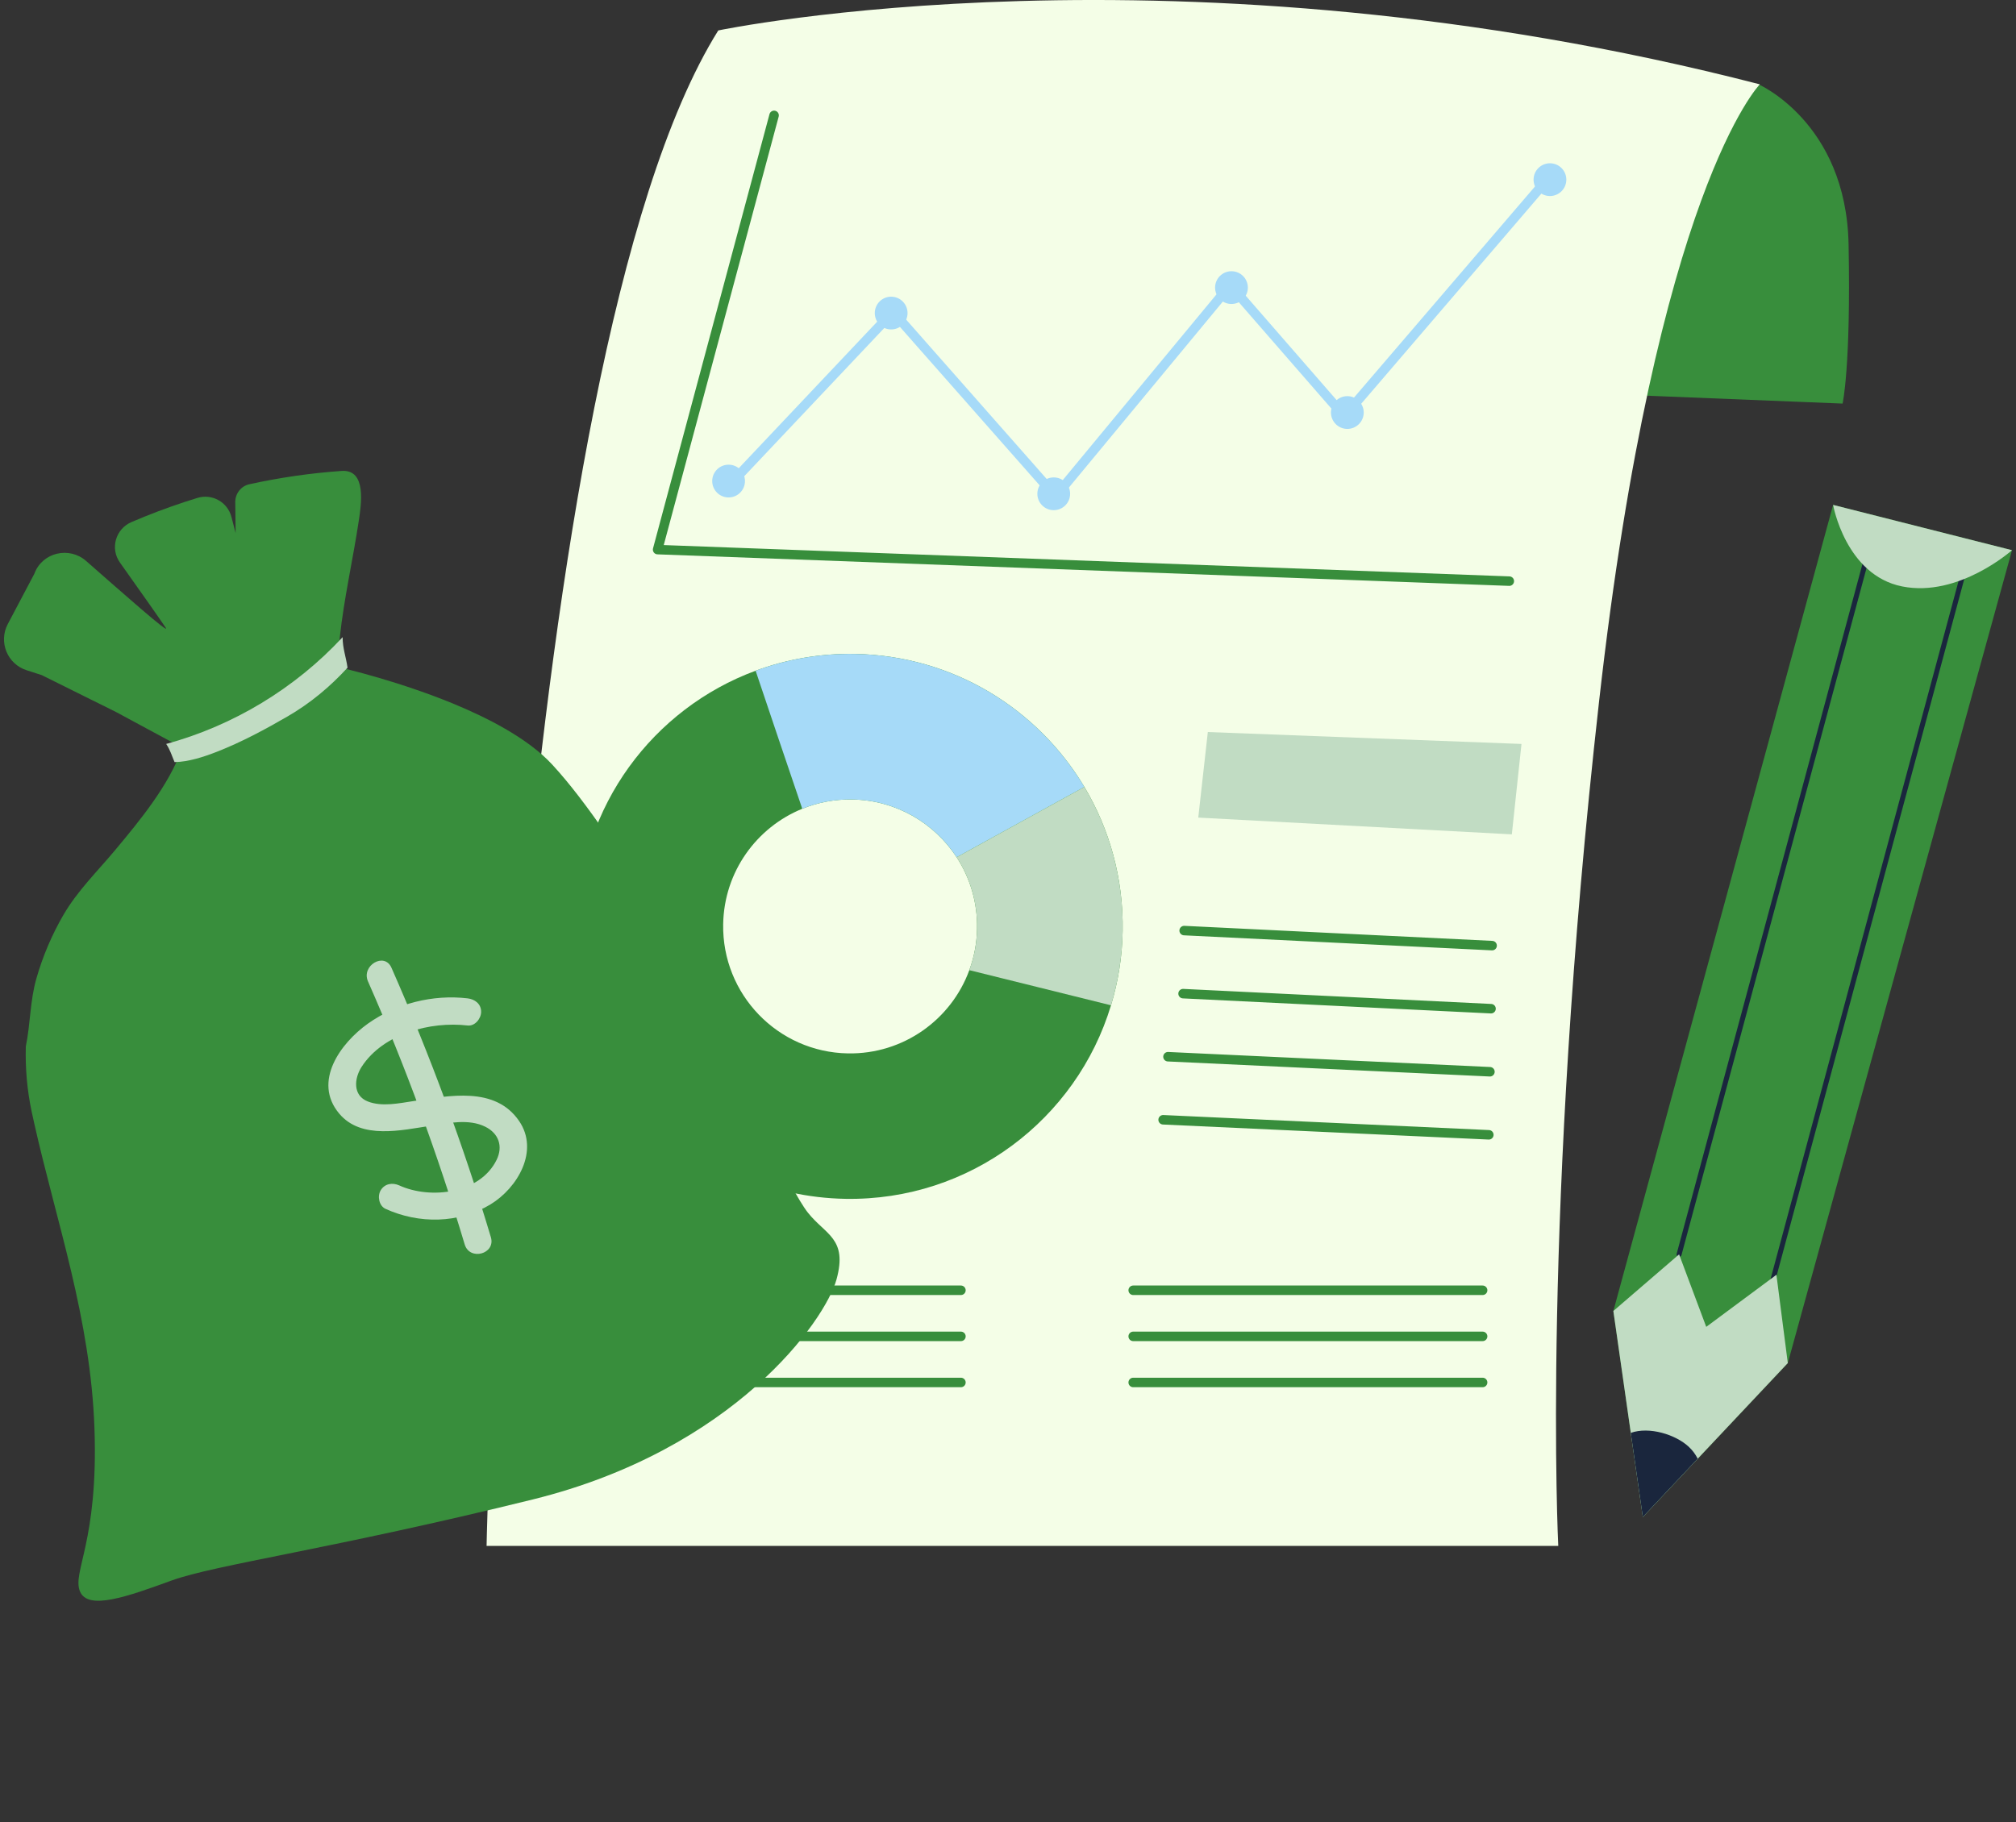 <svg width="198" height="179" viewBox="0 0 198 179" fill="none" xmlns="http://www.w3.org/2000/svg">
<rect x="0" y="0" width="198" height="179" fill="#333333" stroke="none"/>
<path d="M172.603 8.227C172.603 8.227 181.322 11.954 181.557 24.01C181.793 36.065 180.968 39.647 180.968 39.647L148.449 38.337L172.603 8.227Z" fill="#388E3C"/>
<path d="M172.838 8.285C172.838 8.285 162.705 18.654 157.05 68.924C151.395 119.195 153.044 151.871 153.044 151.871H47.789C47.789 151.871 50.122 35.667 70.545 2.991C70.545 2.991 115.655 -6.482 172.838 8.285Z" fill="#F4FEE7"/>
<path d="M76.026 11.334L64.587 53.992L148.235 57.09" stroke="#388E3C" stroke-width="0.933" stroke-miterlimit="10" stroke-linecap="round" stroke-linejoin="round"/>
<path d="M71.498 47.796L87.704 30.637L103.671 48.748L120.829 28.015L132.03 40.885L152.049 17.529" stroke="#A6DAF8" stroke-width="0.933" stroke-miterlimit="10" stroke-linecap="round" stroke-linejoin="round"/>
<path d="M71.558 48.868C72.447 48.868 73.167 48.148 73.167 47.259C73.167 46.371 72.447 45.65 71.558 45.65C70.669 45.65 69.949 46.371 69.949 47.259C69.949 48.148 70.669 48.868 71.558 48.868Z" fill="#A6DAF8"/>
<path d="M105.101 48.51C105.101 49.398 104.381 50.119 103.492 50.119C102.604 50.119 101.883 49.399 101.883 48.51C101.883 47.621 102.603 46.901 103.492 46.901C104.38 46.901 105.101 47.621 105.101 48.51Z" fill="#A6DAF8"/>
<path d="M89.134 30.756C89.134 31.643 88.414 32.364 87.525 32.364C86.637 32.364 85.916 31.645 85.916 30.756C85.916 29.866 86.636 29.146 87.525 29.146C88.413 29.148 89.134 29.867 89.134 30.756Z" fill="#A6DAF8"/>
<path d="M122.557 28.253C122.557 29.142 121.837 29.863 120.948 29.863C120.059 29.863 119.339 29.142 119.339 28.253C119.339 27.364 120.059 26.645 120.948 26.645C121.837 26.645 122.557 27.366 122.557 28.253Z" fill="#A6DAF8"/>
<path d="M152.227 19.258C153.116 19.258 153.836 18.537 153.836 17.649C153.836 16.76 153.116 16.04 152.227 16.04C151.338 16.04 150.618 16.76 150.618 17.649C150.618 18.537 151.338 19.258 152.227 19.258Z" fill="#A6DAF8"/>
<path d="M133.937 40.526C133.937 41.414 133.217 42.136 132.328 42.136C131.44 42.136 130.719 41.416 130.719 40.526C130.719 39.639 131.439 38.917 132.328 38.917C133.217 38.919 133.937 39.639 133.937 40.526Z" fill="#A6DAF8"/>
<path d="M106.501 77.309C101.91 69.621 93.571 64.408 83.958 64.241C80.533 64.182 77.246 64.769 74.211 65.893C64.167 69.603 56.925 79.186 56.729 90.544C56.473 105.327 68.249 117.517 83.031 117.773C95.275 117.985 105.749 109.932 109.116 98.76C109.819 96.448 110.216 94.009 110.26 91.47C110.35 86.3 108.968 81.441 106.501 77.309ZM83.278 103.485C76.39 103.366 70.907 97.679 71.026 90.791C71.115 85.639 74.309 81.279 78.793 79.452C80.307 78.834 81.974 78.508 83.71 78.538C88.012 78.613 91.773 80.862 93.955 84.214C95.264 86.225 96.007 88.637 95.962 91.222C95.937 92.659 95.671 94.027 95.201 95.307C93.428 100.16 88.729 103.579 83.278 103.485Z" fill="#388E3C"/>
<path d="M106.501 77.309L93.956 84.215C91.773 80.863 88.013 78.614 83.711 78.539C81.975 78.509 80.308 78.835 78.794 79.453C77.479 75.612 75.535 69.818 74.212 65.893C77.247 64.769 80.534 64.182 83.959 64.241C93.57 64.408 101.91 69.621 106.501 77.309Z" fill="#A6DAF8"/>
<path d="M110.26 91.47C110.216 94.009 109.819 96.448 109.116 98.76L95.201 95.308C95.671 94.028 95.938 92.66 95.962 91.223C96.007 88.638 95.264 86.226 93.955 84.215L106.5 77.309C108.968 81.441 110.35 86.3 110.26 91.47Z" fill="#C1DCC3"/>
<path d="M117.686 80.32L118.626 71.915L149.432 73.085L148.484 81.966L117.686 80.32Z" fill="#C1DCC3"/>
<path d="M116.302 91.42L146.547 92.897" stroke="#388E3C" stroke-width="0.933" stroke-miterlimit="10" stroke-linecap="round" stroke-linejoin="round"/>
<path d="M116.195 97.615L146.44 99.093" stroke="#388E3C" stroke-width="0.933" stroke-miterlimit="10" stroke-linecap="round" stroke-linejoin="round"/>
<path d="M114.713 103.811L146.332 105.288" stroke="#388E3C" stroke-width="0.933" stroke-miterlimit="10" stroke-linecap="round" stroke-linejoin="round"/>
<path d="M114.236 110.006L146.225 111.483" stroke="#388E3C" stroke-width="0.933" stroke-miterlimit="10" stroke-linecap="round" stroke-linejoin="round"/>
<path d="M60.059 126.756H94.376" stroke="#388E3C" stroke-width="0.933" stroke-miterlimit="10" stroke-linecap="round" stroke-linejoin="round"/>
<path d="M60.059 131.284H94.376" stroke="#388E3C" stroke-width="0.933" stroke-miterlimit="10" stroke-linecap="round" stroke-linejoin="round"/>
<path d="M60.059 135.812H94.376" stroke="#388E3C" stroke-width="0.933" stroke-miterlimit="10" stroke-linecap="round" stroke-linejoin="round"/>
<path d="M111.297 126.756H145.614" stroke="#388E3C" stroke-width="0.933" stroke-miterlimit="10" stroke-linecap="round" stroke-linejoin="round"/>
<path d="M111.297 131.284H145.614" stroke="#388E3C" stroke-width="0.933" stroke-miterlimit="10" stroke-linecap="round" stroke-linejoin="round"/>
<path d="M111.297 135.812H145.614" stroke="#388E3C" stroke-width="0.933" stroke-miterlimit="10" stroke-linecap="round" stroke-linejoin="round"/>
<path d="M197.608 54.051L175.588 133.905L161.35 149.031L158.455 128.789L180.037 49.602L197.608 54.051Z" fill="#388E3C"/>
<path d="M164.911 123.227L183.927 52.606" stroke="#1A263D" stroke-width="0.49" stroke-miterlimit="10" stroke-linecap="round" stroke-linejoin="round"/>
<path d="M174.142 125.674L193.158 55.053" stroke="#1A263D" stroke-width="0.49" stroke-miterlimit="10" stroke-linecap="round" stroke-linejoin="round"/>
<path d="M175.588 133.905L166.74 143.301L161.35 149.031L160.167 140.766L158.455 128.789L164.911 123.228L167.577 130.35L174.47 125.234L175.588 133.905Z" fill="#C1DCC3"/>
<path d="M166.74 143.3L161.349 149.03L160.166 140.764C161.995 140.117 164.57 140.94 165.838 142.11C166.211 142.451 166.512 142.856 166.74 143.3Z" fill="#1A263D"/>
<path d="M180.037 49.602C180.037 49.602 181.258 56.498 186.818 57.611C192.379 58.724 197.607 54.051 197.607 54.051L180.037 49.602Z" fill="#C1DCC3"/>
<path d="M82.158 125.689C81.045 129.733 72.114 142.409 52.334 147.304C32.556 152.191 21.171 153.701 16.841 155.272C12.513 156.849 8.621 158.243 7.849 156.328C7.077 154.412 9.666 151.483 9.278 140.337C8.903 129.507 5.532 120.046 3.342 110.27L3.257 109.875L3.118 109.247C2.66 107.097 2.479 104.95 2.535 102.841C2.532 102.816 2.536 102.794 2.541 102.772C2.994 100.574 2.942 98.347 3.569 96.145C4.189 93.966 5.081 91.865 6.215 89.904C7.59 87.528 9.537 85.635 11.283 83.544C13.739 80.603 16.579 77.171 17.883 73.519L17.726 73.362C17.726 73.362 11.399 69.948 11.391 69.944L9.185 68.847L9.161 68.838L4.413 66.478C4.362 66.453 4.313 66.431 4.279 66.412C4.169 66.356 4.11 66.326 4.11 66.326L2.606 65.841C0.718 65.231 -0.163 63.066 0.762 61.312C0.762 61.312 3.365 56.377 3.371 56.373C3.38 56.352 3.388 56.328 3.397 56.306C4.187 54.258 6.806 53.658 8.457 55.108C12.008 58.222 16.824 62.492 16.266 61.654C15.822 60.978 13.75 58.041 11.776 55.258C10.796 53.876 11.357 51.956 12.914 51.288C13.344 51.105 13.777 50.925 14.212 50.748C15.926 50.057 17.651 49.447 19.384 48.916C20.828 48.472 22.351 49.321 22.73 50.782L23.142 52.367L23.106 49.334C23.096 48.495 23.673 47.749 24.493 47.571C27.502 46.911 30.526 46.475 33.556 46.264C36.046 46.09 35.467 49.627 35.243 51.123C34.669 54.946 33.782 58.794 33.371 62.633L33.064 65.501C33.064 65.501 33.08 65.507 33.116 65.513C33.262 65.541 33.722 65.65 34.417 65.826C35.828 66.183 38.21 66.834 40.901 67.767C42.053 68.162 43.253 68.611 44.458 69.103C46.219 69.829 47.981 70.654 49.598 71.587C51.409 72.635 53.036 73.809 54.24 75.115C54.265 75.145 54.297 75.174 54.325 75.209C55.914 76.936 57.685 79.267 59.472 81.853C64.194 88.691 69.006 97.302 70.593 101.238C72.789 106.685 77.594 116.91 79.337 119.118C81.083 121.326 83.266 121.647 82.158 125.689Z" fill="#388E3C"/>
<path d="M45.922 98.077C42.518 97.68 38.93 98.57 36.132 100.562C33.452 102.471 30.683 106.257 33.313 109.397C35.484 111.989 39.453 111.023 42.314 110.591C44.025 110.333 46.039 109.879 47.668 110.692C48.99 111.351 49.422 112.623 48.774 113.944C47.141 117.272 42.282 117.852 39.214 116.455C38.554 116.154 37.786 116.271 37.39 116.933C37.049 117.503 37.214 118.46 37.868 118.758C41.145 120.249 45.046 120.214 48.171 118.32C50.825 116.711 52.986 113.056 50.984 110.127C48.63 106.683 44.102 107.642 40.625 108.167C39.206 108.381 37.511 108.753 36.123 108.207C34.631 107.62 34.778 105.943 35.523 104.795C37.638 101.536 42.282 100.32 45.921 100.744C46.642 100.828 47.248 100.071 47.255 99.411C47.264 98.621 46.635 98.16 45.922 98.077Z" fill="#C1DCC3"/>
<path d="M36.143 96.414C39.846 104.818 43.008 113.452 45.639 122.25C46.129 123.89 48.704 123.192 48.211 121.541C45.513 112.519 42.243 103.684 38.446 95.067C37.756 93.5 35.457 94.856 36.143 96.414Z" fill="#C1DCC3"/>
<path d="M34.133 65.593C32.407 67.474 30.48 69.084 28.246 70.379C26.011 71.674 23.707 72.912 21.302 73.852C20.022 74.352 18.519 74.847 17.145 74.868C16.854 74.201 16.728 73.689 16.322 73.085C22.923 71.29 29.001 67.612 33.651 62.593C33.649 63.697 33.979 64.501 34.133 65.593Z" fill="#C1DCC3"/>
</svg>
